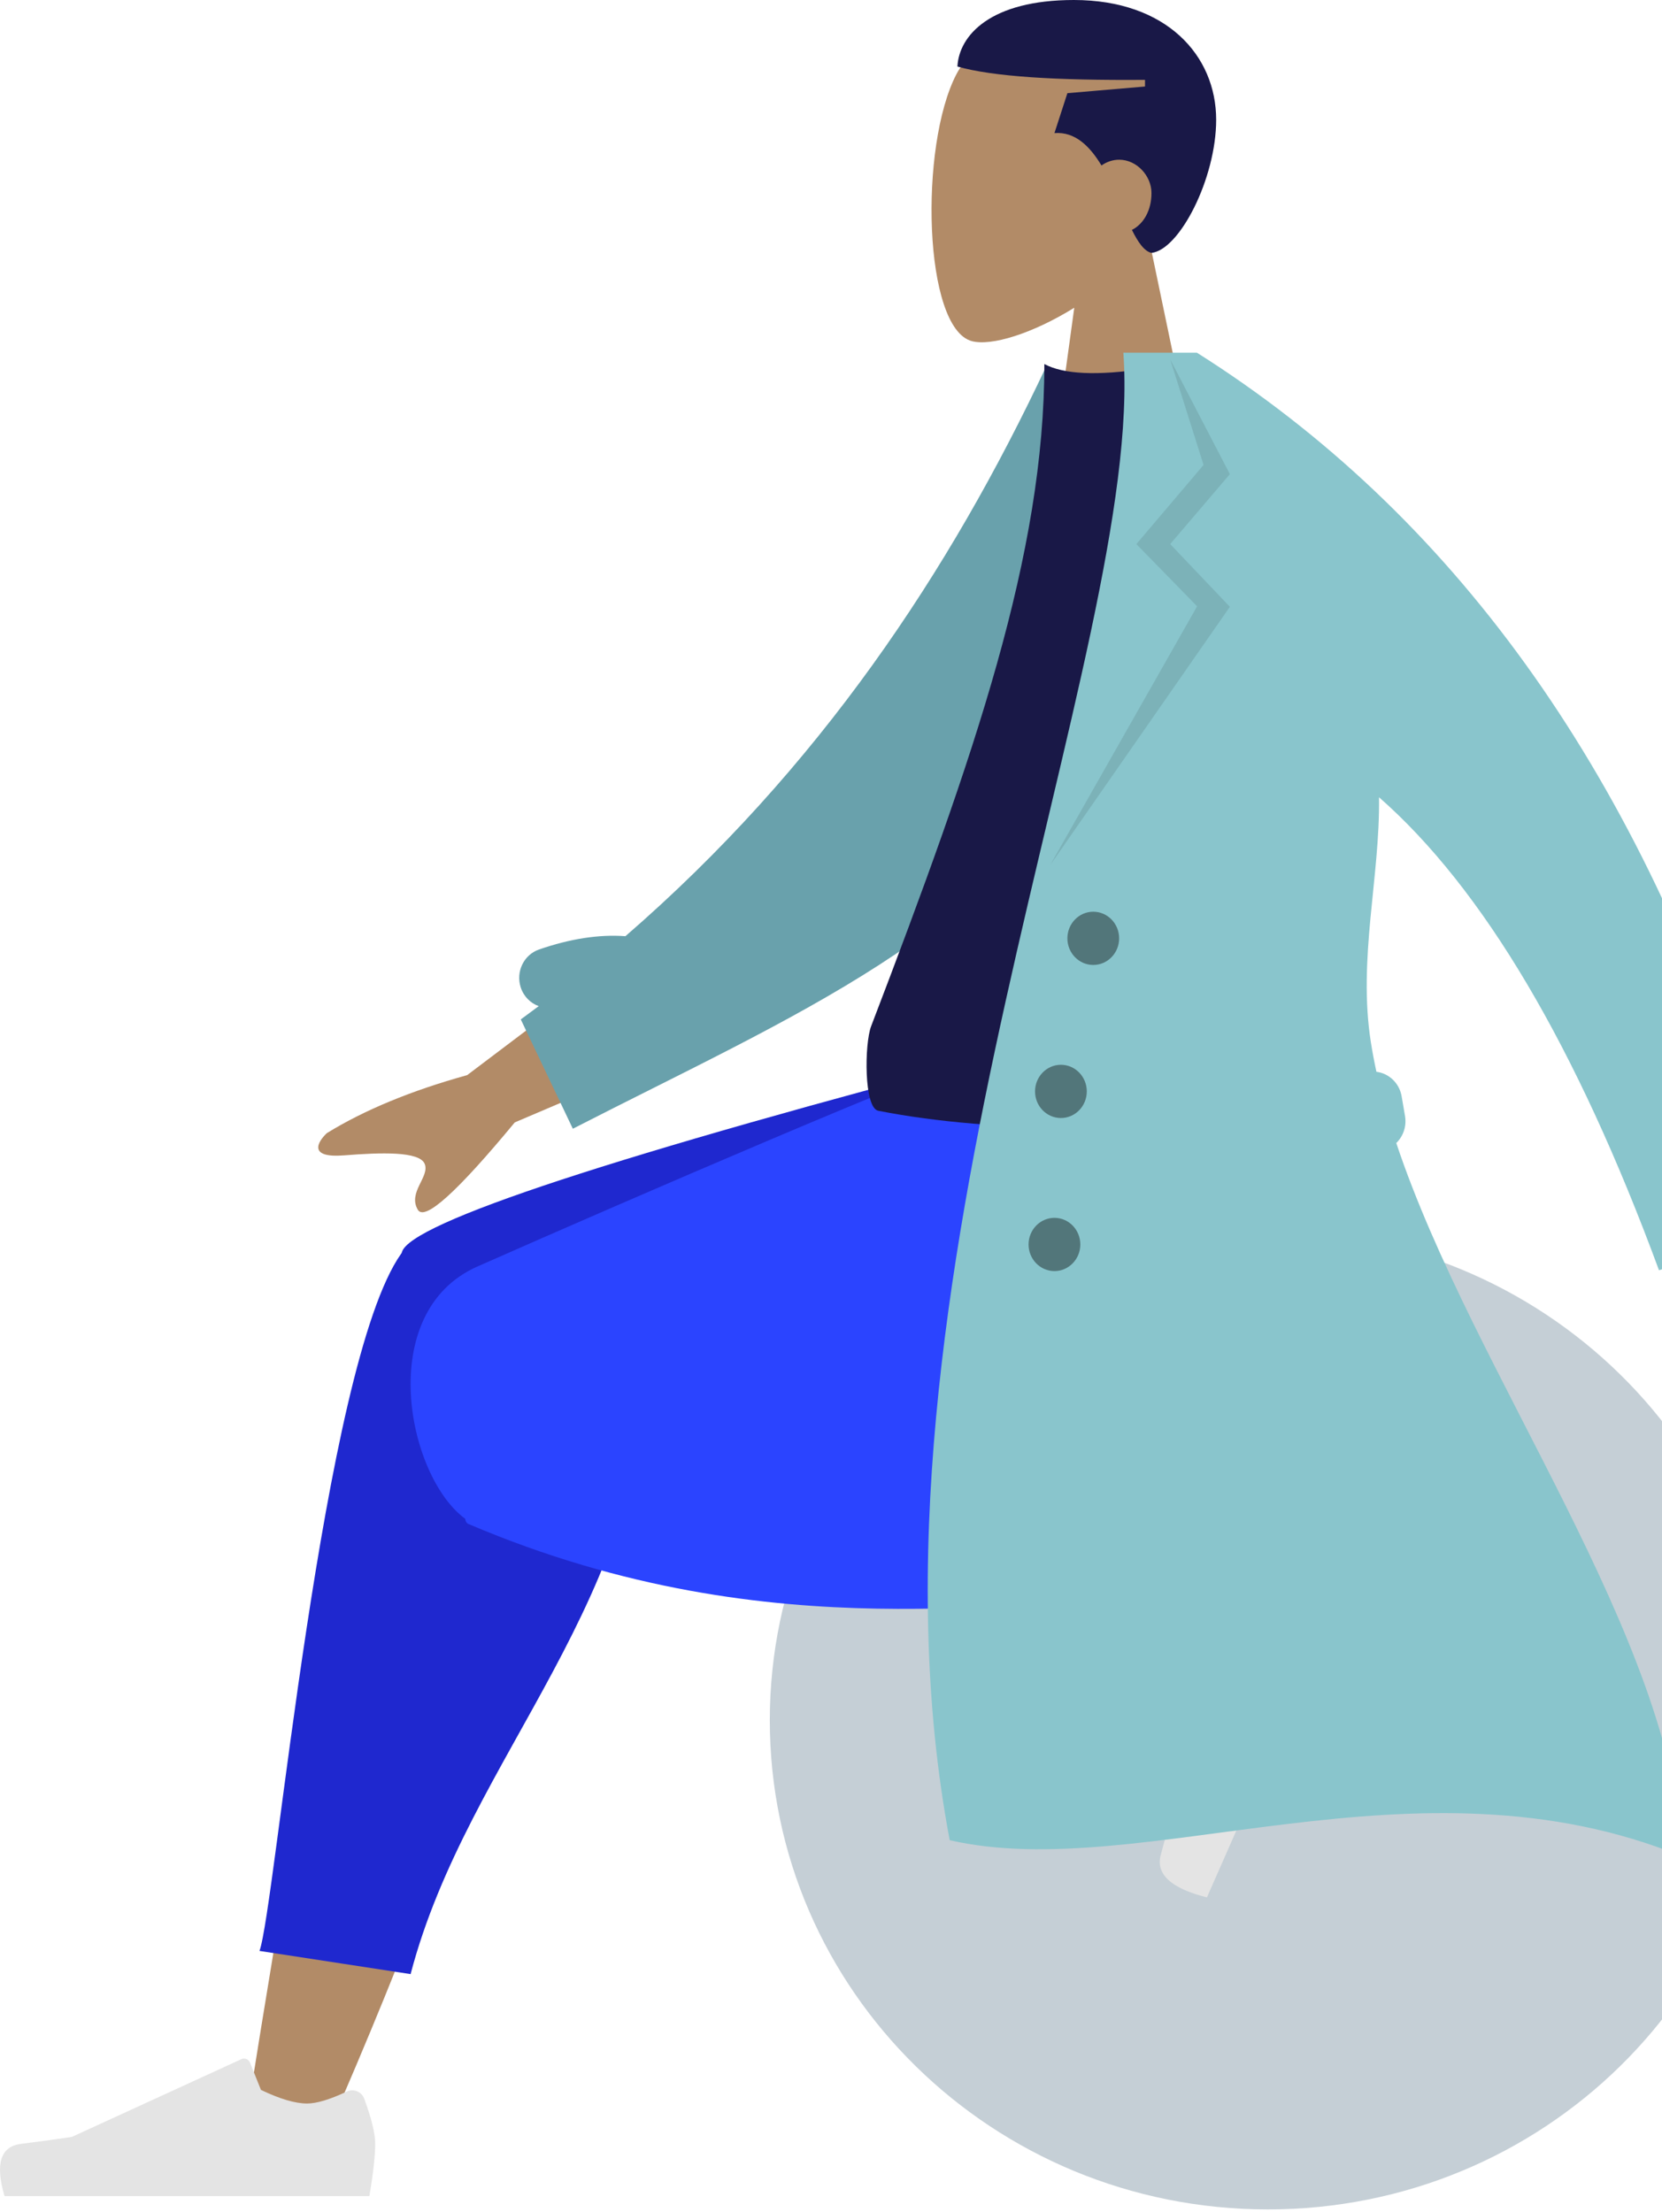 <svg width="248" height="330" viewBox="0 0 248 330" fill="none" xmlns="http://www.w3.org/2000/svg">
<path fill-rule="evenodd" clip-rule="evenodd" d="M171.568 36.232C176.016 30.862 179.027 24.28 178.524 16.905C177.074 -4.344 148.318 0.33 142.724 11.055C137.131 21.78 137.795 48.984 145.025 50.901C147.908 51.666 154.049 49.793 160.3 45.917L156.377 74.47H179.544L171.568 36.232Z" fill="#B28B67"/>
<path fill-rule="evenodd" clip-rule="evenodd" d="M164.36 24.691C165.117 24.156 166.023 23.83 166.995 23.83C169.66 23.83 171.821 26.275 171.821 28.795C171.821 31.416 170.618 33.443 168.9 34.303C169.817 36.149 170.74 37.488 171.821 37.731C175.993 37.297 181.474 26.631 181.474 17.873C181.474 8.287 174.059 0 160.238 0C147.816 0 143.105 5.269 142.863 9.929C148.186 11.434 157.488 12.014 170.856 11.915V12.908L159.273 13.901L157.342 19.859C160.413 19.623 162.608 21.79 164.36 24.691Z" fill="#191847"/>
<path d="M189.197 329.654C148.147 329.654 114.869 296.979 114.869 256.673C114.869 216.367 148.147 183.693 189.197 183.693C230.246 183.693 263.524 216.367 263.524 256.673C263.524 296.979 230.246 329.654 189.197 329.654Z" fill="#C5CFD6"/>
<path fill-rule="evenodd" clip-rule="evenodd" d="M48.738 318.394C61.106 290.236 70.051 265.717 73.641 252.781C79.788 230.631 84.465 211.141 85.647 203.862C88.465 186.505 63.965 185.494 60.726 194.12C55.825 207.176 47.267 250.073 36.985 314.866L48.738 318.394ZM192.2 230.026C180.853 225.413 141.114 210.973 121.948 206.889C116.44 205.715 111.102 204.624 106.083 203.639C91.166 200.71 83.437 228.392 97.804 230.519C133.585 235.816 184.309 241.286 188.65 241.9C194.734 242.76 199.332 232.926 192.2 230.026Z" fill="#B28B67"/>
<path fill-rule="evenodd" clip-rule="evenodd" d="M96.927 196.021L158.307 163.88V156.883H151.008C91.625 172.448 61.281 182.423 59.975 186.808C59.961 186.855 59.948 186.903 59.936 186.95C59.906 186.99 59.877 187.031 59.848 187.072C48.08 203.72 41.032 284.999 38.718 291.084L61.269 294.545C69.895 261.641 97.494 238.719 96.761 199.31C96.959 198.154 97.009 197.058 96.927 196.021Z" fill="#1F28CF"/>
<path fill-rule="evenodd" clip-rule="evenodd" d="M153.208 215.109C158.824 213.953 163.995 212.921 168.421 212.123C197.006 206.965 205.342 191.225 200.414 156.883H147.745C139.142 159.426 94.43 178.713 71.232 188.971C55.878 195.761 60.718 220.237 69.413 226.607C69.46 226.997 69.617 227.263 69.895 227.382C116.668 247.322 153.669 236.86 166.03 240.203L171.747 221.651L153.208 215.109Z" fill="#2B44FF"/>
<path fill-rule="evenodd" clip-rule="evenodd" d="M186.487 227.64C189.89 228.289 192.331 229.012 193.811 229.81C195.611 230.78 198.125 232.453 201.351 234.828C200.563 236.619 193.477 252.709 180.094 283.099C174.705 281.746 172.413 279.615 173.218 276.704C174.022 273.794 174.662 271.361 175.139 269.406L173.353 240.683C173.319 240.131 173.768 239.746 174.356 239.825C174.366 239.827 174.376 239.828 174.386 239.83L179.102 240.587C181.565 238.819 183.141 237.153 183.83 235.588C184.389 234.317 184.564 232.24 184.353 229.355L184.353 229.355C184.271 228.248 185.159 227.469 186.335 227.616C186.385 227.622 186.436 227.63 186.487 227.64Z" fill="#E4E4E4"/>
<path fill-rule="evenodd" clip-rule="evenodd" d="M54.367 313.173C55.447 316.138 55.987 318.357 55.987 319.829C55.987 321.62 55.697 324.233 55.117 327.668C53.097 327.668 34.949 327.668 0.673 327.668C-0.742 322.857 0.075 320.259 3.123 319.876C6.171 319.492 8.703 319.146 10.72 318.836L36.025 307.232C36.511 307.009 37.082 307.234 37.299 307.735C37.303 307.743 37.307 307.752 37.31 307.761L38.937 311.819C41.758 313.174 44.051 313.851 45.816 313.851C47.249 313.851 49.229 313.255 51.754 312.064L51.754 312.064C52.724 311.607 53.87 312.045 54.314 313.042C54.333 313.085 54.351 313.129 54.367 313.173Z" fill="#E4E4E4"/>
<path fill-rule="evenodd" clip-rule="evenodd" d="M100.497 137.155L69.706 160.413C61.354 162.731 54.377 165.615 48.774 169.065C47.451 170.306 45.851 172.818 51.34 172.384C56.829 171.95 62.622 171.747 63.379 173.673C64.137 175.599 60.815 177.902 62.346 180.5C63.367 182.233 68.189 177.889 76.812 167.469L107.303 154.463L100.497 137.155ZM239.836 127.468L222.836 130.634C242.567 170.908 253.135 192.203 254.54 194.518C257.7 199.726 254.51 209.111 253.306 214.061C260.3 215.87 257.715 204.943 266.565 207.374C274.642 209.592 281.43 215.035 289.116 207.997C290.061 207.132 290.789 204.387 287.642 202.916C279.802 199.251 268.243 192.445 266.393 189.85C263.872 186.311 255.02 165.517 239.836 127.468Z" fill="#B28B67"/>
<path fill-rule="evenodd" clip-rule="evenodd" d="M93.324 139.684C89.362 139.391 85.053 140.066 80.433 141.668C78.159 142.456 76.937 144.99 77.703 147.329C78.148 148.687 79.166 149.68 80.386 150.12C79.502 150.783 78.61 151.443 77.71 152.099L85.478 168.411C118.166 151.646 148.889 139.007 162.889 111.329C167.587 102.04 165.997 70.487 166.445 59.008L156.122 54.653C141.731 85.251 122.255 114.608 93.324 139.684Z" fill="#69A1AC"/>
<path fill-rule="evenodd" clip-rule="evenodd" d="M202.711 165.73C172.364 169.159 148.477 169.159 131.051 165.73C128.892 165.305 128.987 155.732 129.988 153.117C145.58 112.402 155.836 82.596 155.836 54.316C158.697 55.853 163.703 56.084 170.856 55.007C190.079 84.151 198.915 117.59 202.711 165.73Z" fill="#191847"/>
<path fill-rule="evenodd" clip-rule="evenodd" d="M208.349 170.544C209.38 169.547 209.917 168.051 209.653 166.511L209.15 163.577C208.809 161.589 207.24 160.142 205.387 159.915C205.063 158.425 204.783 156.946 204.553 155.477C202.604 143.069 205.933 130.903 205.777 118.955C221.299 132.578 235.223 156.1 247.55 189.522L265.781 184.004C265.086 181.346 264.365 178.72 263.62 176.127C265.724 174.897 268.183 169.261 266.413 168.318C264.586 167.344 262.649 166.659 260.611 166.255C243.894 114.464 216.558 76.588 178.602 52.625H175.244L167.624 52.625C170.856 96.593 126.212 192.584 141.713 274.564C170.366 281.146 211.271 260.668 251.088 277.028C249.607 244.014 219.928 205.23 208.349 170.544V170.544Z" fill="#89C5CC"/>
<path fill-rule="evenodd" clip-rule="evenodd" d="M174.615 53.618L179.595 69.371L169.566 81.18L178.63 90.461L156.703 129.08L183.517 90.538L174.615 81.18L183.517 70.744L174.615 53.618Z" fill="black" fill-opacity="0.1"/>
<path fill-rule="evenodd" clip-rule="evenodd" d="M163.134 143.975C165.266 143.975 166.995 142.197 166.995 140.004C166.995 137.81 165.266 136.032 163.134 136.032C161.001 136.032 159.273 137.81 159.273 140.004C159.273 142.197 161.001 143.975 163.134 143.975ZM158.307 166.813C160.44 166.813 162.168 165.035 162.168 162.841C162.168 160.648 160.44 158.869 158.307 158.869C156.175 158.869 154.446 160.648 154.446 162.841C154.446 165.035 156.175 166.813 158.307 166.813ZM157.342 189.65C159.474 189.65 161.203 187.872 161.203 185.679C161.203 183.485 159.474 181.707 157.342 181.707C155.21 181.707 153.481 183.485 153.481 185.679C153.481 187.872 155.21 189.65 157.342 189.65Z" fill="black" fill-opacity="0.4"/>
</svg>
